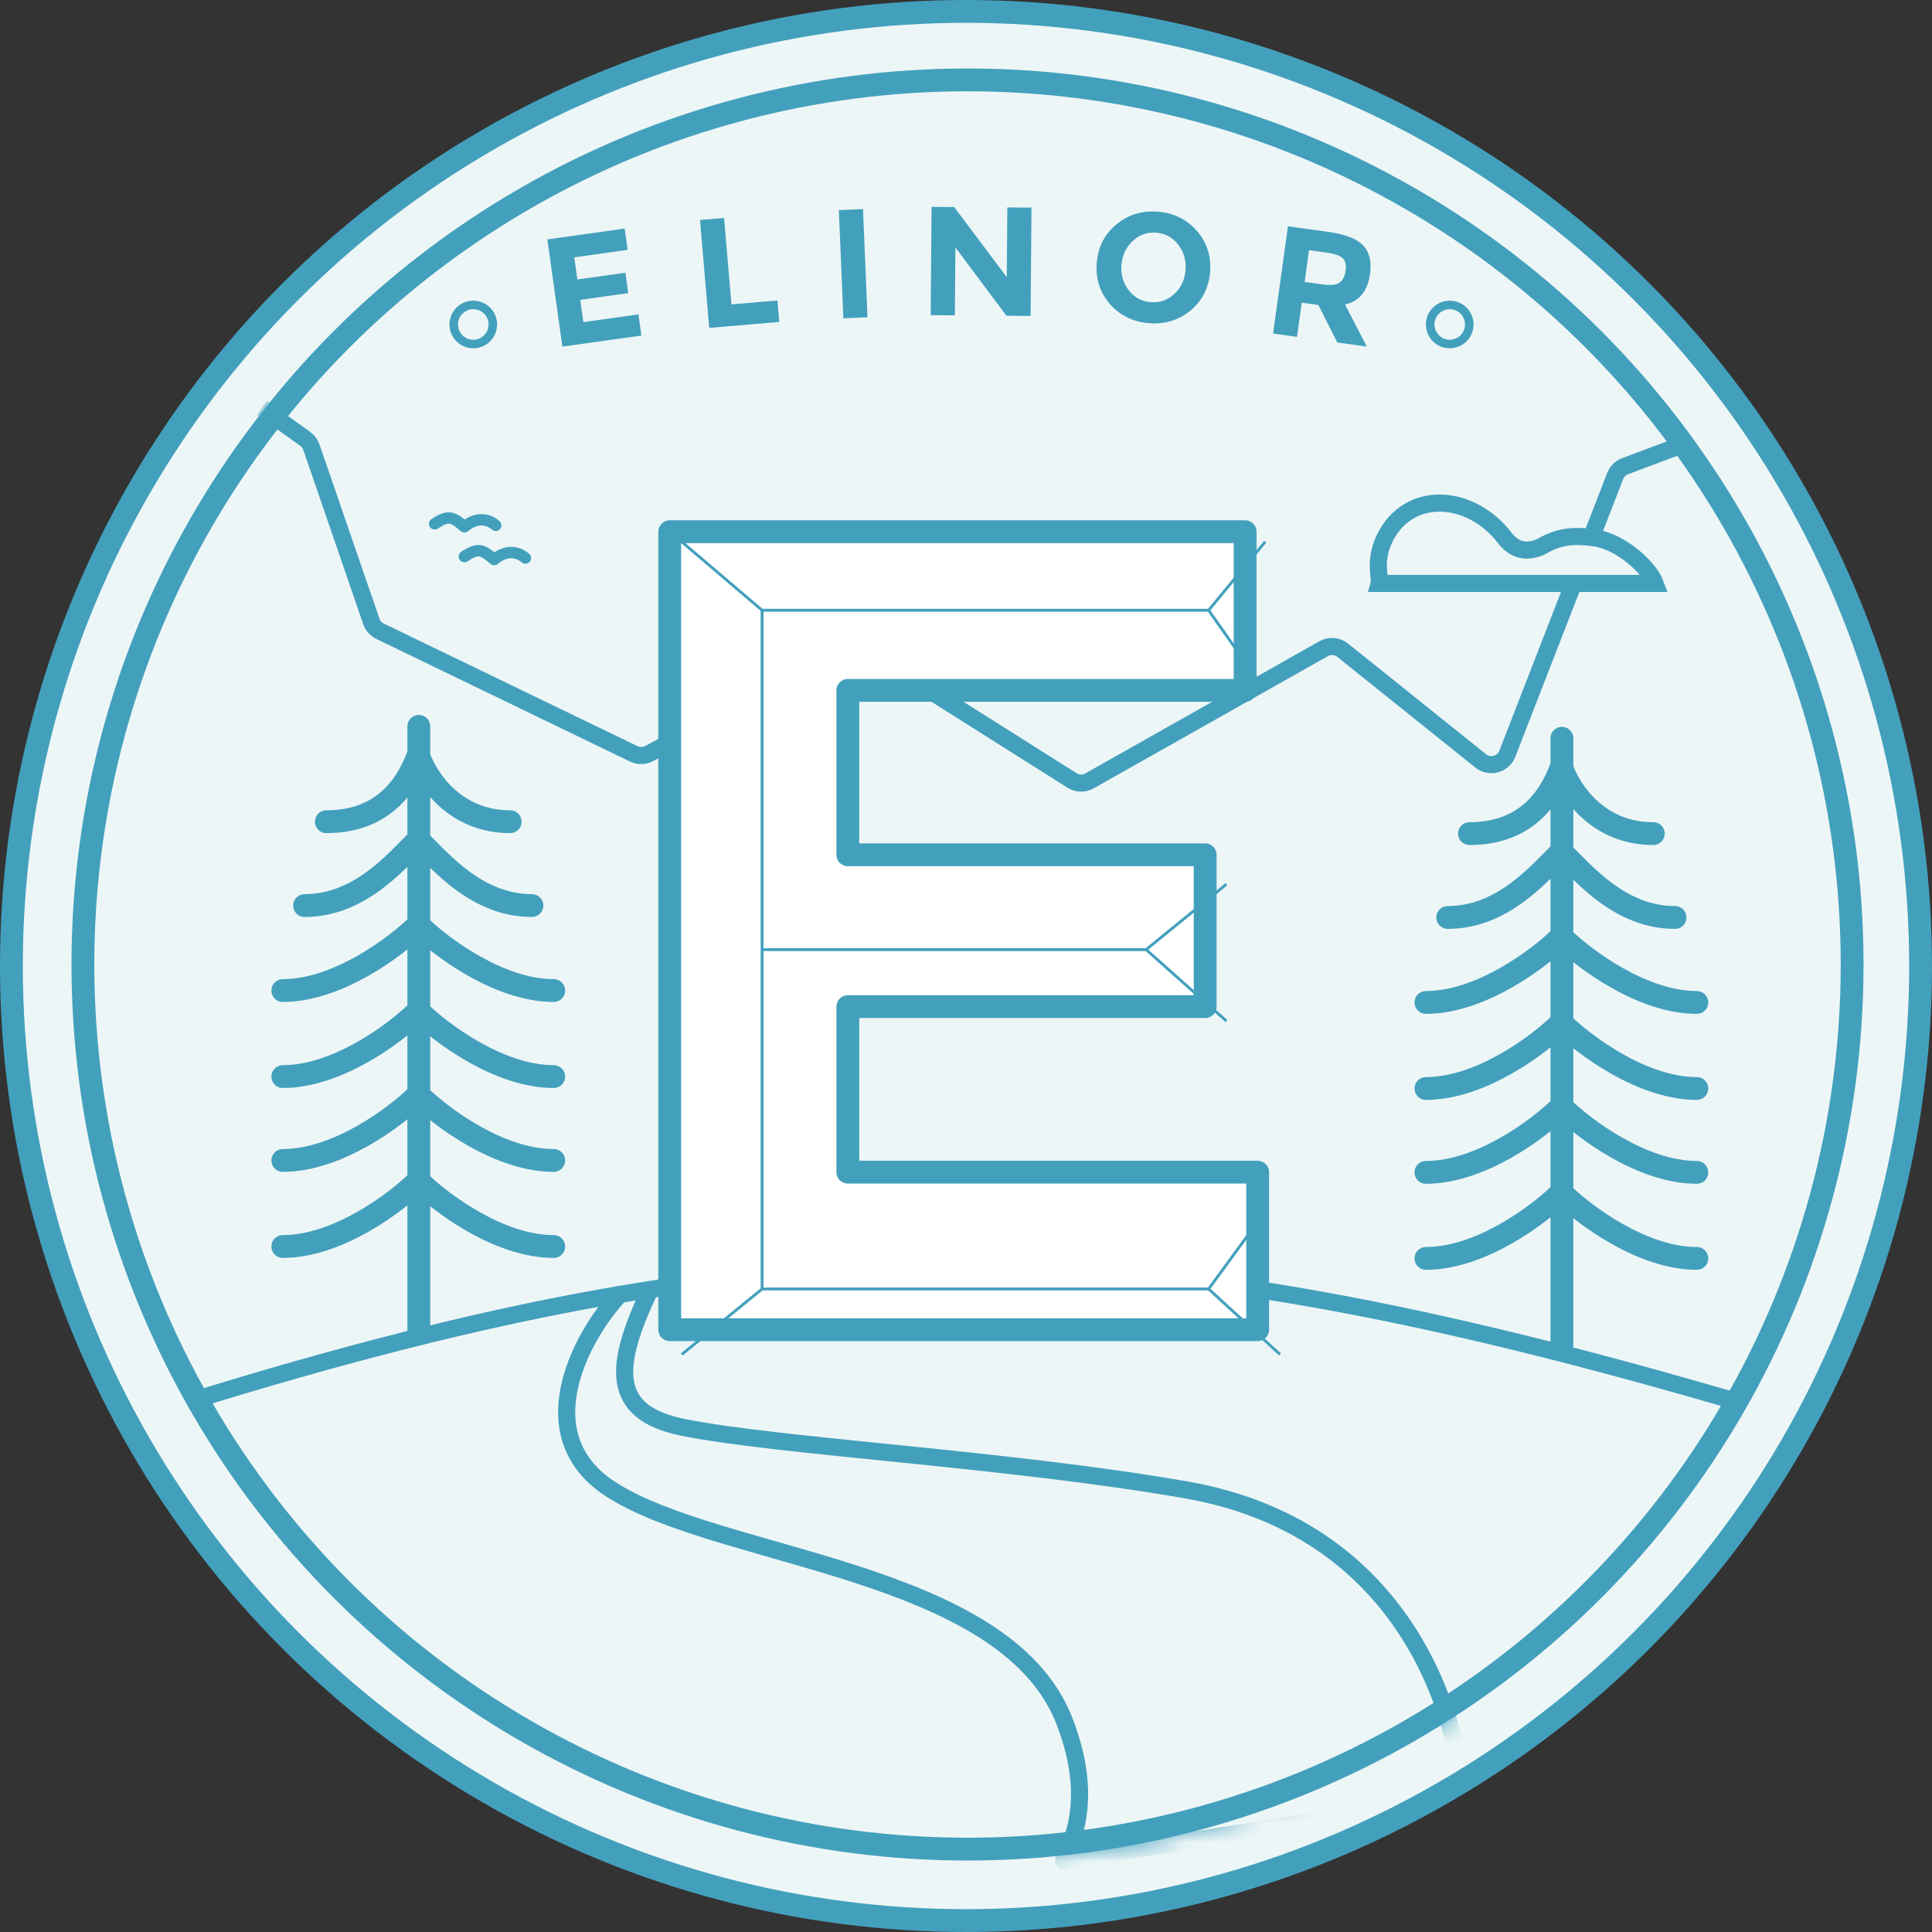 <svg width="97" height="97" viewBox="0 0 97 97" fill="none" xmlns="http://www.w3.org/2000/svg">
<rect x="0" y="0" width="97" height="97" fill="#333333" stroke="none"/>
<circle cx="48.5" cy="48.5" r="47.927" fill="#EDF6F6" stroke="#43A0BD" stroke-width="1.146"/>
<path d="M78.42 67.556V59.9M78.42 37.066V59.9M78.42 59.9C79.53 60.993 82.44 63.181 85.193 63.181M78.42 55.58C79.53 56.673 82.44 58.861 85.193 58.861M78.42 51.369C79.53 52.462 82.44 54.65 85.193 54.65M78.42 47.048C79.53 48.142 82.44 50.33 85.193 50.33M78.42 42.783C79.53 43.877 81.347 46.064 84.1 46.064M78.42 38.572C78.856 39.775 80.255 41.853 83.008 41.853M78.365 59.9C77.254 60.993 74.345 63.181 71.592 63.181M78.365 55.58C77.254 56.673 74.345 58.861 71.592 58.861M78.365 51.369C77.254 52.462 74.345 54.65 71.592 54.65M78.365 47.048C77.254 48.142 74.345 50.33 71.592 50.33M78.365 42.783C77.254 43.877 75.437 46.064 72.684 46.064M78.365 38.572C77.764 40.158 76.53 41.853 73.777 41.853" stroke="#43A0BD" stroke-width="1.146" stroke-linecap="round"/>
<path d="M21.027 66.958V59.302M21.027 36.468V59.302M21.027 59.302C22.138 60.396 25.047 62.583 27.8 62.583M21.027 54.982C22.138 56.076 25.047 58.263 27.8 58.263M21.027 50.771C22.138 51.865 25.047 54.052 27.8 54.052M21.027 46.451C22.138 47.544 25.047 49.732 27.8 49.732M21.027 42.185C22.138 43.279 23.955 45.466 26.708 45.466M21.027 37.974C21.464 39.177 22.862 41.255 25.615 41.255M20.972 59.302C19.862 60.396 16.952 62.583 14.199 62.583M20.972 54.982C19.862 56.076 16.952 58.263 14.199 58.263M20.972 50.771C19.862 51.865 16.952 54.052 14.199 54.052M20.972 46.451C19.862 47.544 16.952 49.732 14.199 49.732M20.972 42.185C19.862 43.279 18.045 45.466 15.292 45.466M20.972 37.974C20.372 39.56 19.137 41.255 16.384 41.255" stroke="#43A0BD" stroke-width="1.146" stroke-linecap="round"/>
<path d="M87.285 70.396C56.776 61.474 39.721 60.987 9.416 70.396" stroke="#43A0BD" stroke-width="0.86"/>
<path d="M21.663 26.062C21.532 26.15 21.496 26.328 21.584 26.459C21.672 26.591 21.849 26.627 21.981 26.539L21.663 26.062ZM23.317 26.45L23.128 26.665C23.234 26.758 23.392 26.76 23.5 26.67L23.317 26.45ZM24.684 26.578C24.796 26.69 24.977 26.69 25.089 26.578C25.201 26.466 25.201 26.284 25.089 26.172L24.684 26.578ZM21.981 26.539C22.315 26.317 22.459 26.282 22.561 26.295C22.676 26.31 22.819 26.395 23.128 26.665L23.506 26.234C23.217 25.981 22.949 25.767 22.635 25.727C22.306 25.684 22.003 25.836 21.663 26.062L21.981 26.539ZM23.5 26.67C23.878 26.355 24.174 26.358 24.364 26.409C24.467 26.436 24.55 26.482 24.608 26.52C24.637 26.539 24.658 26.556 24.671 26.567C24.678 26.572 24.682 26.576 24.684 26.578C24.685 26.579 24.686 26.58 24.686 26.58C24.686 26.58 24.685 26.579 24.685 26.579C24.685 26.579 24.685 26.579 24.684 26.578C24.684 26.578 24.684 26.578 24.684 26.578C24.684 26.578 24.684 26.578 24.684 26.578C24.684 26.578 24.684 26.578 24.886 26.375C25.089 26.172 25.089 26.172 25.089 26.172C25.089 26.172 25.088 26.172 25.088 26.172C25.088 26.172 25.088 26.172 25.088 26.171C25.087 26.171 25.087 26.17 25.086 26.17C25.085 26.169 25.084 26.168 25.083 26.166C25.08 26.164 25.077 26.161 25.073 26.157C25.064 26.149 25.054 26.14 25.04 26.128C25.013 26.105 24.974 26.075 24.926 26.043C24.83 25.979 24.689 25.902 24.512 25.855C24.141 25.756 23.653 25.797 23.133 26.23L23.5 26.67Z" fill="#43A0BD"/>
<path d="M23.155 27.706C23.024 27.794 22.988 27.972 23.076 28.103C23.164 28.235 23.342 28.271 23.473 28.183L23.155 27.706ZM24.809 28.094L24.62 28.309C24.726 28.402 24.884 28.404 24.992 28.314L24.809 28.094ZM26.176 28.222C26.288 28.334 26.469 28.334 26.581 28.222C26.693 28.11 26.693 27.928 26.581 27.816L26.176 28.222ZM23.473 28.183C23.807 27.96 23.952 27.926 24.053 27.939C24.168 27.954 24.311 28.039 24.62 28.309L24.998 27.878C24.709 27.625 24.441 27.412 24.127 27.37C23.798 27.328 23.495 27.48 23.155 27.706L23.473 28.183ZM24.992 28.314C25.37 27.999 25.666 28.003 25.856 28.053C25.959 28.081 26.043 28.125 26.1 28.164C26.129 28.183 26.15 28.2 26.163 28.211C26.17 28.216 26.174 28.22 26.176 28.222C26.177 28.223 26.178 28.224 26.178 28.224C26.178 28.224 26.178 28.224 26.177 28.223C26.177 28.223 26.177 28.223 26.177 28.223C26.177 28.222 26.176 28.222 26.176 28.222C26.176 28.222 26.176 28.222 26.176 28.222C26.176 28.222 26.176 28.222 26.378 28.019C26.581 27.816 26.581 27.816 26.581 27.816C26.581 27.816 26.581 27.816 26.581 27.816C26.58 27.816 26.58 27.816 26.58 27.815C26.579 27.815 26.579 27.814 26.579 27.814C26.578 27.813 26.576 27.812 26.575 27.811C26.572 27.808 26.569 27.805 26.565 27.801C26.557 27.794 26.546 27.784 26.532 27.772C26.505 27.749 26.467 27.72 26.418 27.687C26.322 27.623 26.181 27.547 26.004 27.499C25.633 27.4 25.145 27.441 24.626 27.874L24.992 28.314Z" fill="#43A0BD"/>
<circle cx="48.576" cy="48.425" r="44.414" stroke="#43A0BD" stroke-width="1.146"/>
<mask id="mask0" mask-type="alpha" maskUnits="userSpaceOnUse" x="3" y="3" width="91" height="91">
<circle cx="48.576" cy="48.425" r="44.988" fill="#C4C4C4"/>
</mask>
<g mask="url(#mask0)">
<path d="M83.101 29.294H69.243C69.323 28.999 68.959 28.168 69.53 27.009C70.725 24.583 73.831 24.77 75.551 27.009C76.205 27.86 76.953 27.615 77.319 27.475C78.131 27.009 78.8 26.818 80.091 27.009C81.381 27.2 82.798 28.486 83.101 29.294Z" stroke="#43A0BD" stroke-width="0.86"/>
<path d="M31.239 64.866C29.396 66.734 26.292 71.995 30.716 74.805C36.246 78.317 50.445 78.766 53.434 86.388C55.302 91.152 53.135 93.413 53.434 93.413L73.387 90.274C73.387 87.21 71.145 76.832 59.562 74.805C50.594 73.236 39.184 72.642 34.303 71.666C30.566 70.919 30.865 68.528 32.584 64.866" stroke="#43A0BD" stroke-width="0.86"/>
<path d="M84.821 22.195L81.594 23.405C81.365 23.491 81.183 23.671 81.094 23.899L79.928 26.903M13.154 20.476L15.323 22.035C15.468 22.139 15.577 22.285 15.635 22.454L18.643 31.198C18.717 31.414 18.875 31.592 19.081 31.692L31.815 37.847C32.063 37.967 32.354 37.96 32.597 37.83L42.455 32.522C42.728 32.374 43.059 32.386 43.322 32.552L53.822 39.183C54.089 39.352 54.428 39.361 54.703 39.205L66.454 32.57C66.76 32.397 67.14 32.428 67.414 32.648L74.34 38.201C74.794 38.564 75.469 38.383 75.68 37.841L78.941 29.444" stroke="#43A0BD" stroke-width="0.86"/>
<path d="M62.514 26.695V34.663H42.566V42.916H60.507V50.54H42.566V58.851H63.144V66.761H33.625V26.695H62.514Z" fill="white"/>
<path d="M62.514 26.695H63.087C63.087 26.379 62.83 26.122 62.514 26.122V26.695ZM62.514 34.663V35.236C62.83 35.236 63.087 34.979 63.087 34.663H62.514ZM42.566 34.663V34.089C42.25 34.089 41.993 34.346 41.993 34.663H42.566ZM42.566 42.916H41.993C41.993 43.233 42.25 43.49 42.566 43.49V42.916ZM60.507 42.916H61.081C61.081 42.6 60.824 42.343 60.507 42.343V42.916ZM60.507 50.54V51.113C60.824 51.113 61.081 50.856 61.081 50.54H60.507ZM42.566 50.54V49.967C42.25 49.967 41.993 50.223 41.993 50.54H42.566ZM42.566 58.851H41.993C41.993 59.168 42.25 59.424 42.566 59.424V58.851ZM63.144 58.851H63.717C63.717 58.535 63.461 58.278 63.144 58.278V58.851ZM63.144 66.761V67.334C63.461 67.334 63.717 67.078 63.717 66.761H63.144ZM33.625 66.761H33.052C33.052 67.078 33.308 67.334 33.625 67.334V66.761ZM33.625 26.695V26.122C33.308 26.122 33.052 26.379 33.052 26.695H33.625ZM61.94 26.695V34.663H63.087V26.695H61.94ZM62.514 34.089H42.566V35.236H62.514V34.089ZM41.993 34.663V42.916H43.14V34.663H41.993ZM42.566 43.49H60.507V42.343H42.566V43.49ZM59.934 42.916V50.54H61.081V42.916H59.934ZM60.507 49.967H42.566V51.113H60.507V49.967ZM41.993 50.54V58.851H43.14V50.54H41.993ZM42.566 59.424H63.144V58.278H42.566V59.424ZM62.571 58.851V66.761H63.717V58.851H62.571ZM63.144 66.188H33.625V67.334H63.144V66.188ZM34.198 66.761V26.695H33.052V66.761H34.198ZM33.625 27.268H62.514V26.122H33.625V27.268Z" fill="#43A0BD"/>
<circle cx="23.762" cy="16.291" r="0.981" stroke="#43A0BD" stroke-width="0.43"/>
<circle cx="72.787" cy="16.291" r="0.981" stroke="#43A0BD" stroke-width="0.43"/>
<path d="M31.363 11.474L31.514 12.545L28.833 12.921L28.988 14.03L31.399 13.692L31.543 14.717L29.132 15.055L29.289 16.172L32.054 15.784L32.203 16.847L28.236 17.403L27.481 12.019L31.363 11.474Z" fill="#43A0BD"/>
<path d="M35.606 16.462L35.146 11.045L36.355 10.942L36.724 15.282L39.033 15.086L39.125 16.164L35.606 16.462Z" fill="#43A0BD"/>
<path d="M42.116 10.549L43.329 10.498L43.555 15.931L42.343 15.981L42.116 10.549Z" fill="#43A0BD"/>
<path d="M50.575 10.415L51.788 10.424L51.744 15.861L50.531 15.852L47.968 12.425L47.941 15.832L46.727 15.823L46.771 10.386L47.907 10.395L50.547 13.915L50.575 10.415Z" fill="#43A0BD"/>
<path d="M59.523 13.554C59.559 13.068 59.435 12.643 59.15 12.278C58.865 11.914 58.495 11.715 58.04 11.681C57.59 11.648 57.197 11.79 56.862 12.108C56.526 12.427 56.34 12.829 56.304 13.315C56.268 13.796 56.393 14.219 56.678 14.583C56.963 14.942 57.331 15.138 57.781 15.172C58.236 15.206 58.631 15.066 58.966 14.753C59.302 14.435 59.487 14.035 59.523 13.554ZM59.786 15.578C59.198 16.07 58.504 16.287 57.702 16.227C56.901 16.167 56.245 15.851 55.737 15.277C55.229 14.699 55.004 14.011 55.063 13.215C55.123 12.418 55.446 11.774 56.034 11.282C56.622 10.785 57.317 10.567 58.118 10.626C58.92 10.686 59.575 11.005 60.083 11.584C60.592 12.157 60.816 12.842 60.757 13.638C60.698 14.435 60.374 15.081 59.786 15.578Z" fill="#43A0BD"/>
<path d="M68.784 13.756C68.665 14.619 68.246 15.129 67.528 15.286L68.624 17.401L67.144 17.196L66.189 15.312L65.357 15.196L65.118 16.914L63.916 16.747L64.664 11.362L66.706 11.645C67.543 11.762 68.12 11.986 68.435 12.317C68.755 12.65 68.872 13.129 68.784 13.756ZM66.38 14.278C66.791 14.335 67.08 14.307 67.247 14.194C67.415 14.081 67.519 13.881 67.558 13.594C67.599 13.301 67.55 13.09 67.411 12.96C67.272 12.831 67.01 12.74 66.624 12.686L65.723 12.561L65.501 14.156L66.38 14.278Z" fill="#43A0BD"/>
<path d="M63.521 27.202L60.681 30.639M60.681 30.639L63.521 34.675M60.681 30.639H38.262M38.262 30.639V47.678M38.262 30.639L34.227 27.202M38.262 64.716H60.681M38.262 64.716V47.678M38.262 64.716L34.227 68.004M60.681 64.716L63.521 60.83M60.681 64.716L64.268 68.004M38.262 47.678H57.542M57.542 47.678L61.578 44.39M57.542 47.678L61.578 51.265" stroke="#43A0BD" stroke-width="0.143"/>
</g>
</svg>
